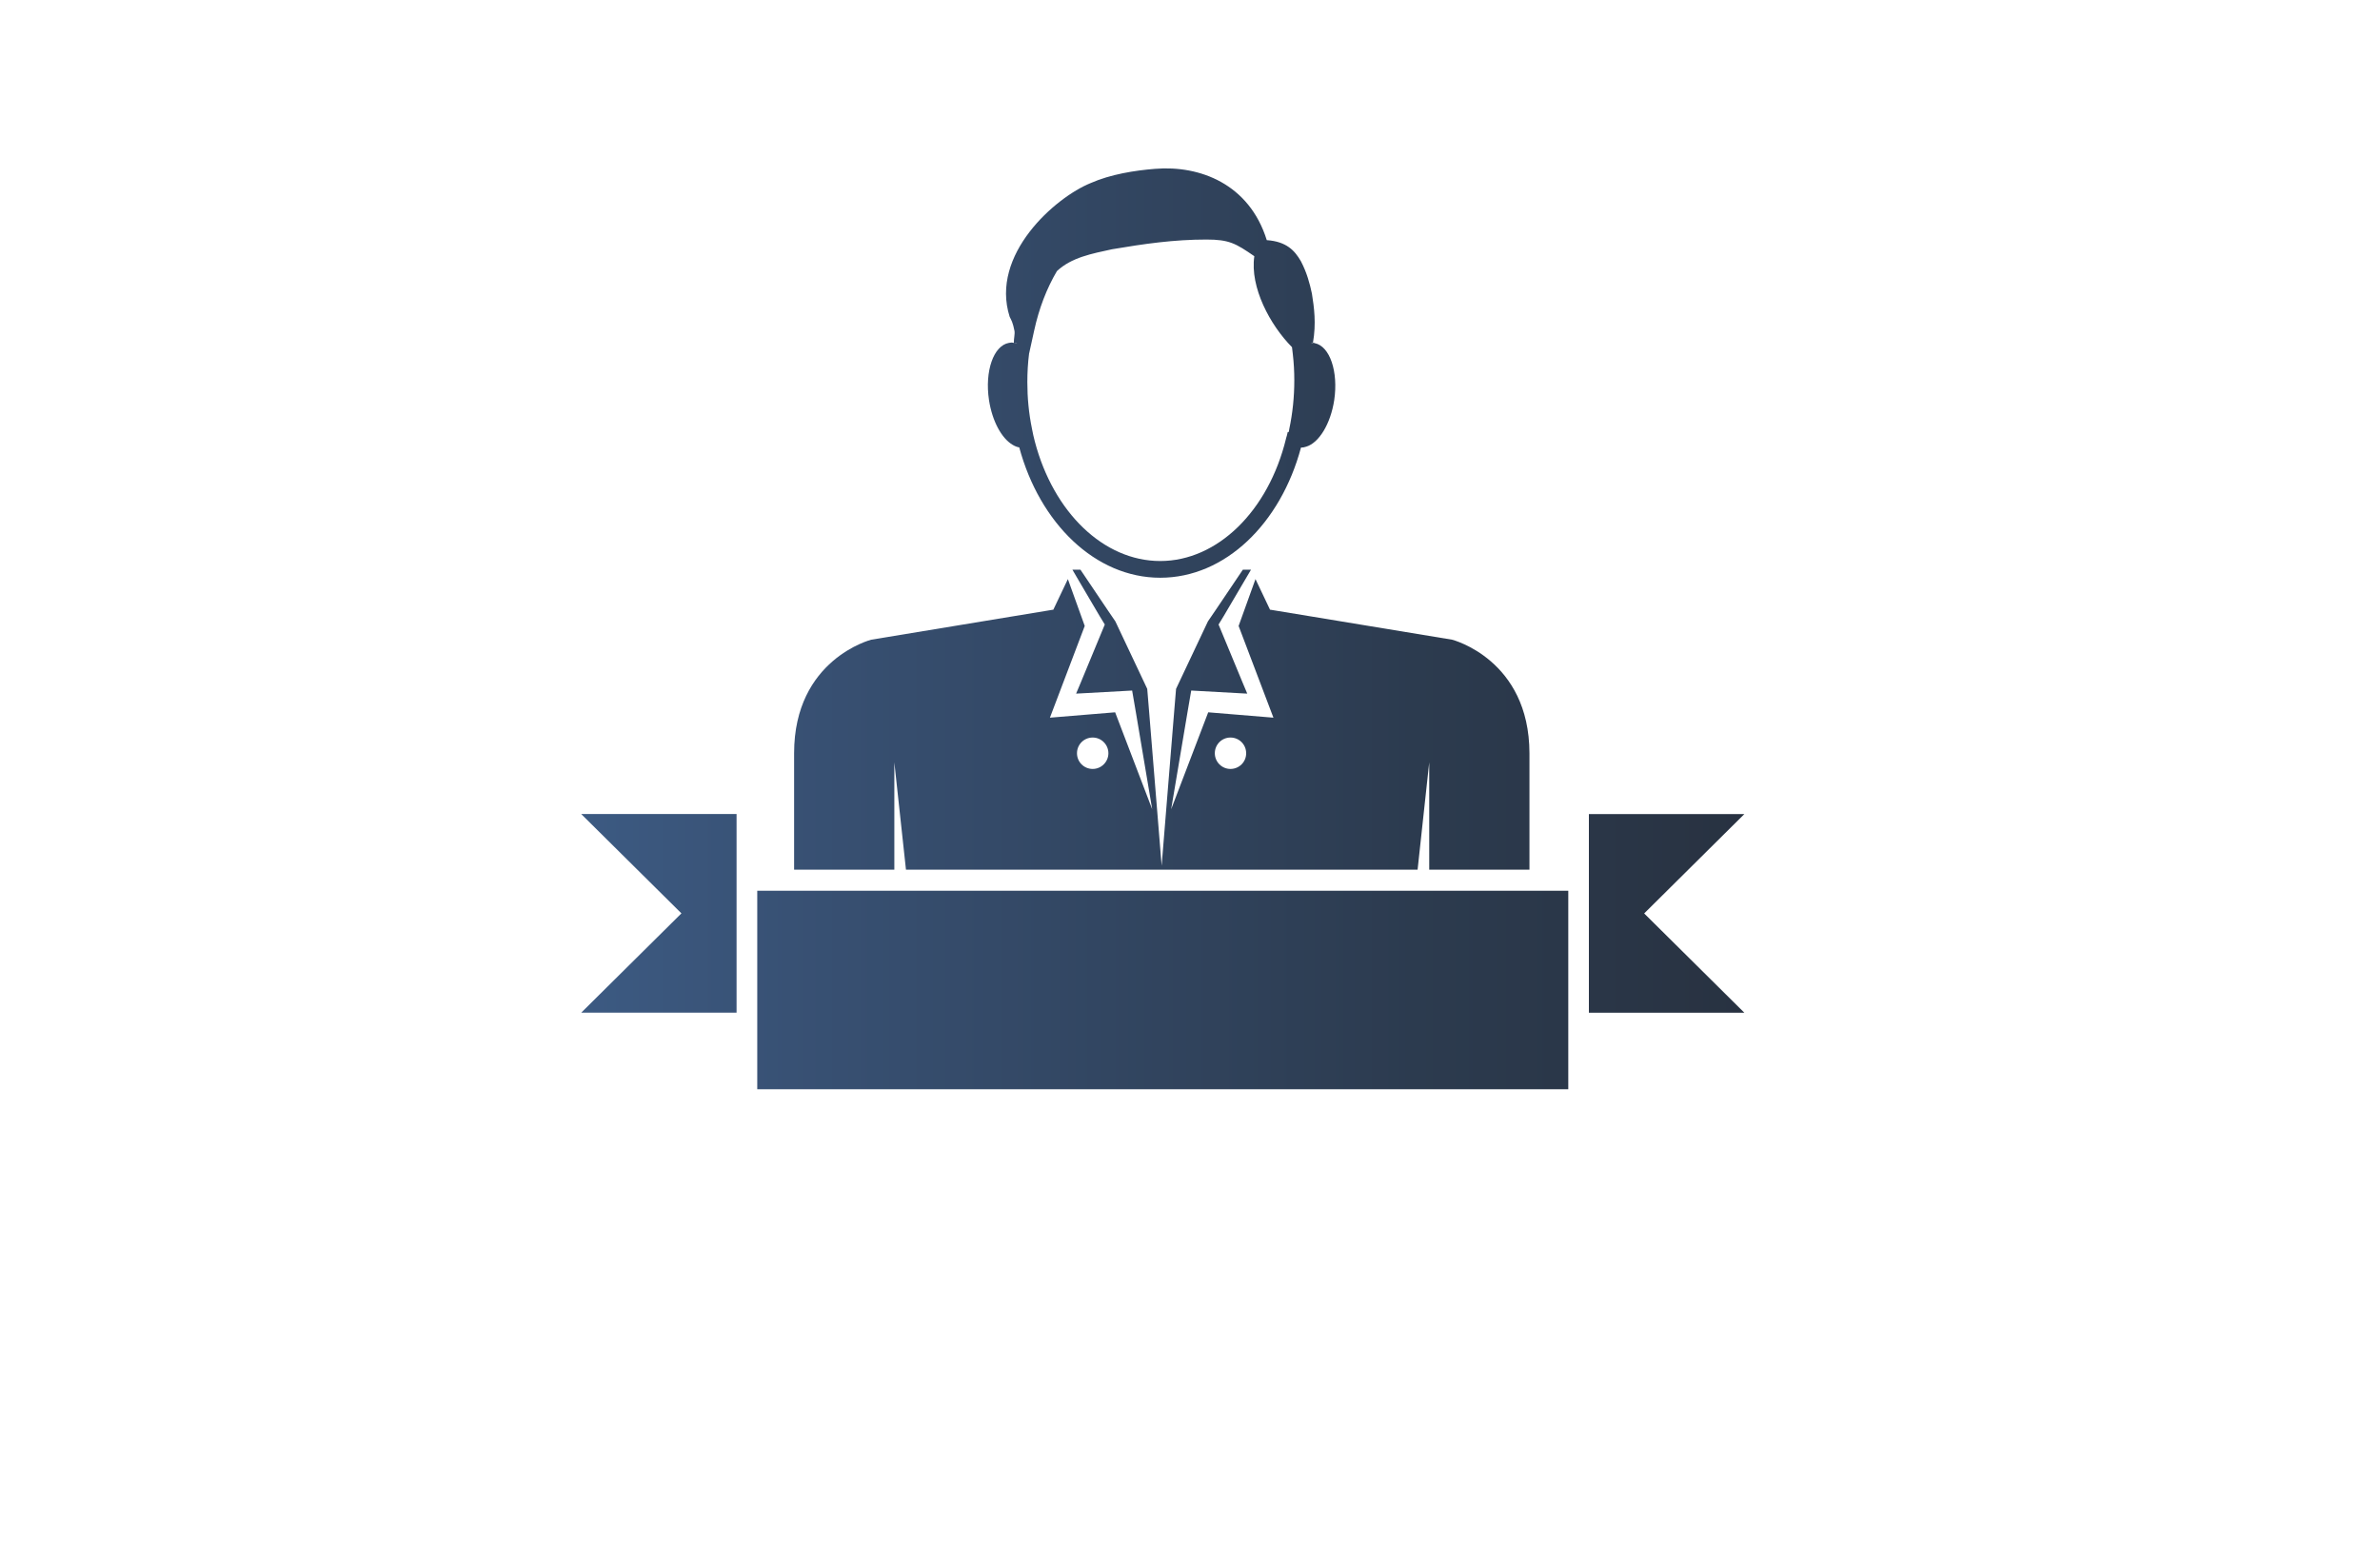 <?xml version="1.0" encoding="utf-8"?>
<!-- Generator: Adobe Illustrator 27.8.1, SVG Export Plug-In . SVG Version: 6.00 Build 0)  -->
<svg version="1.1" xmlns="http://www.w3.org/2000/svg" xmlns:xlink="http://www.w3.org/1999/xlink" x="0px" y="0px"
	 viewBox="0 0 350 230" style="enable-background:new 0 0 350 230;" xml:space="preserve">
<style type="text/css">
	.st0{fill:#F5FFCA;}
	.st1{fill:#FCFFE9;}
	.st2{fill:#CBE5BE;}
	.st3{fill:#CCFDFF;}
	.st4{fill:#FFE4CA;}
	.st5{fill:#CAFFD6;}
	.st6{fill:#FFF5CC;}
	.st7{fill:#001044;}
	.st8{fill:#FFF9DE;}
	.st9{fill:#FFFAD4;}
	.st10{fill:#C7FEFF;}
	.st11{fill:#003F49;}
	.st12{fill:#8E032B;}
	.st13{fill:#87622B;}
	.st14{fill:#83014C;}
	.st15{fill:#B72204;}
	.st16{fill:#015254;}
	.st17{fill:#5B9C40;}
	.st18{fill:#0055B6;}
	.st19{fill-rule:evenodd;clip-rule:evenodd;fill:#3A1D03;}
	.st20{fill-rule:evenodd;clip-rule:evenodd;fill:#723600;}
	.st21{fill:#00438D;}
	.st22{fill:#162E50;}
	.st23{fill:#F6921E;}
	.st24{fill:#00237A;}
	.st25{fill:#563B00;}
	.st26{fill:#00FFB6;}
	.st27{fill:#9500FF;}
	.st28{fill:#440000;}
	.st29{fill:#45EDFF;}
	.st30{fill:#CC7F7F;}
	.st31{fill-rule:evenodd;clip-rule:evenodd;fill:#FFFFFF;}
	.st32{fill-rule:evenodd;clip-rule:evenodd;fill:#DDBC66;}
	.st33{fill-rule:evenodd;clip-rule:evenodd;fill:#041440;}
	.st34{fill-rule:evenodd;clip-rule:evenodd;fill:url(#SVGID_1_);}
	.st35{fill:#041440;}
	.st36{fill-rule:evenodd;clip-rule:evenodd;fill:url(#SVGID_00000002344588120443313730000002657433302888252079_);}
	.st37{fill-rule:evenodd;clip-rule:evenodd;fill:#A47B3E;}
	.st38{fill:#102D56;}
	.st39{fill:#BA9966;}
	.st40{fill:url(#SVGID_00000059300039351362799830000015329774727978380721_);}
	.st41{fill-rule:evenodd;clip-rule:evenodd;fill:url(#SVGID_00000098209469065787110200000002391175987037194418_);}
	.st42{fill:url(#SVGID_00000065786774632079503950000001283498625451577491_);}
	.st43{fill:#6D1B1B;}
	.st44{fill:#E8C052;}
	.st45{fill:#161314;}
	.st46{fill:#BD6A25;}
	.st47{fill:url(#SVGID_00000045576673011984958230000018166784699539173037_);}
	.st48{fill:#E0902C;}
	.st49{fill:#292F38;}
	.st50{fill:#E3B92E;}
	.st51{fill:#252D35;}
	.st52{fill:#C72D2D;}
	.st53{fill:#D8A843;}
	.st54{fill:#1A2655;}
	.st55{fill:#4D479E;}
	.st56{fill:url(#SVGID_00000179630584898989826530000000665782614307771265_);}
	.st57{fill:#A6A8AB;}
	.st58{fill:#0267A3;}
	.st59{fill:url(#SVGID_00000159443116364849117800000009443446608383939488_);}
	.st60{fill:#4B281E;}
	.st61{fill:#1C4D60;}
	.st62{fill:#00324B;}
	.st63{fill:#007DA5;}
	.st64{fill:#FFFFFF;}
	.st65{fill:#FABE0F;}
	.st66{fill:#BC8B0F;}
	.st67{fill:#82D2F5;}
	.st68{fill:#66B2CC;}
	.st69{fill:#71B9D3;}
	.st70{fill:url(#SVGID_00000076592076299302814230000013581140547139623338_);}
	.st71{fill:url(#SVGID_00000014626689627255147570000001362441482175399323_);}
	.st72{fill:url(#SVGID_00000111871499652694205290000007130788356287065266_);}
	.st73{fill:#4D4D4D;}
	.st74{fill:url(#SVGID_00000176027993718876615670000016419394872134296995_);}
	.st75{fill:url(#SVGID_00000171721505221565199700000016523303237129164698_);}
	.st76{fill:url(#SVGID_00000139261502032461758050000009491330522081145521_);}
	.st77{fill:url(#SVGID_00000096027036198656741780000002997025418549100471_);}
	.st78{fill:url(#SVGID_00000093173445063653443310000016003419648170007192_);}
	.st79{fill:#030333;}
	.st80{fill:url(#SVGID_00000097475667900670778450000001390214650921768889_);}
	.st81{fill:url(#SVGID_00000067916003533040318900000010118779413817278337_);}
	.st82{fill:url(#SVGID_00000104701267390254298950000010123223247912806076_);}
	.st83{fill:url(#SVGID_00000034768219320900689560000014011059210666170791_);}
	.st84{fill:url(#SVGID_00000042001802720229624160000006910843853005792180_);}
	.st85{fill:url(#SVGID_00000066489608964074511240000013683727783959634847_);}
	.st86{fill:url(#SVGID_00000045620302250281541720000005302777819741128127_);}
	.st87{fill:url(#SVGID_00000144303745262206666630000008025649250141168310_);}
	.st88{fill:url(#SVGID_00000026126323722450103590000009599235171141571458_);}
	.st89{fill:url(#SVGID_00000139294820125345307110000004550969952186249137_);}
	.st90{fill:url(#SVGID_00000111151252399124302550000010313013211985103012_);}
	.st91{fill:url(#SVGID_00000144317492215672321590000004706123913367206588_);}
	.st92{fill:url(#SVGID_00000085936936268263691450000017594828678603090599_);}
	.st93{fill:url(#SVGID_00000121247169787587604420000016387542467982870410_);}
	.st94{fill:url(#SVGID_00000142872011742877052210000016335728059849264544_);}
	.st95{fill:url(#SVGID_00000105406249986764921620000011267065583797648786_);}
	.st96{fill:url(#SVGID_00000141432840086064054650000015273980389045892774_);}
	.st97{fill:url(#SVGID_00000070838693107838060120000009788546300366342578_);}
	.st98{fill:url(#SVGID_00000179623168576642319810000003445289549358043311_);}
	.st99{fill:url(#SVGID_00000119086098657498496250000006733717067964501894_);}
	.st100{fill:url(#SVGID_00000159463357280062104230000002318406722933207171_);}
	.st101{fill:url(#SVGID_00000137821436046539913560000017411168822283924126_);}
	.st102{fill:url(#SVGID_00000171694046435721396310000007285805131680609433_);}
	.st103{fill:url(#SVGID_00000069388727415591648360000002176135911715813558_);}
	.st104{fill:url(#SVGID_00000064346711163890351230000012993069246621309110_);}
	.st105{fill:url(#SVGID_00000049189052628256566270000002291375004181343912_);}
	.st106{fill:url(#SVGID_00000075866768793616666910000003741148730905751426_);}
	.st107{fill:url(#SVGID_00000038379344430877502010000003537050268058225803_);}
	.st108{fill:url(#SVGID_00000044163389691951338380000017315748860467251075_);}
	.st109{fill:url(#SVGID_00000154386736669286800210000009146133113030759561_);}
	.st110{fill:url(#SVGID_00000052815991122451538240000007305797302834901939_);}
	.st111{fill:url(#SVGID_00000158722847227313913270000003247227415969510804_);}
	.st112{fill:url(#SVGID_00000078747444957491231730000008071199662332619686_);}
	.st113{fill:url(#SVGID_00000114056580188447614530000009811159289015686333_);}
	.st114{fill:url(#SVGID_00000136381304636926621290000010374827279947876025_);}
	.st115{fill:url(#SVGID_00000047046258983782891700000001970365551798885560_);}
	.st116{fill-rule:evenodd;clip-rule:evenodd;fill:#C16A14;}
	.st117{fill-rule:evenodd;clip-rule:evenodd;fill:#BA880C;}
	.st118{fill-rule:evenodd;clip-rule:evenodd;fill:#755914;}
	.st119{fill-rule:evenodd;clip-rule:evenodd;fill:#FABE0F;}
	.st120{fill:#782D2D;}
	.st121{fill:#AA6565;}
	.st122{fill:url(#SVGID_00000027582617362850965780000009998726233903511958_);}
	.st123{fill-rule:evenodd;clip-rule:evenodd;fill:url(#SVGID_00000159450139700898959270000006487030249916820352_);}
	.st124{fill-rule:evenodd;clip-rule:evenodd;fill:url(#SVGID_00000021809382585223844110000009220580985058719922_);}
	.st125{fill-rule:evenodd;clip-rule:evenodd;fill:#9B5E26;}
	.st126{fill-rule:evenodd;clip-rule:evenodd;fill:#683C18;}
	.st127{fill:url(#XMLID_00000139983203516109564220000004865364439969229184_);}
	.st128{fill:#5B0505;}
	.st129{fill:#840808;}
	.st130{fill:#750404;}
	.st131{fill:url(#SVGID_00000070080590011778005830000009189286886187037075_);}
	.st132{fill:url(#SVGID_00000070835912242604987320000017853408791808212892_);}
	.st133{fill:#B5B5B5;}
	.st134{fill:url(#SVGID_00000063608481615006965230000004138016084116942751_);}
	.st135{fill:url(#SVGID_00000065056819060779634430000008581859945774500500_);}
	.st136{fill:#3C5A82;}
	.st137{fill:#44688E;}
	.st138{fill:#11114C;}
	.st139{fill:url(#SVGID_00000044142185320447893590000016566655602253236146_);}
	.st140{fill:#7B7BBF;}
	.st141{fill:#6B6BC6;}
	.st142{fill:#C7C7F9;}
	.st143{fill:#6B6B6B;}
	.st144{fill:#363663;}
	.st145{fill:#0C5977;}
	.st146{fill:#136D89;}
	.st147{fill:#64BCE8;}
	.st148{fill:url(#SVGID_00000067223581102228631300000015212550833644724391_);}
	.st149{fill:url(#SVGID_00000013895195226749522750000010872003885682792363_);}
	.st150{fill:#DC730A;}
	.st151{fill:#F4F4F4;}
	.st152{fill:#A3591D;}
	.st153{fill:#ED9443;}
	.st154{fill:url(#SVGID_00000171694950231215093200000007023282332846943643_);}
	.st155{fill:#4B4BAA;}
	.st156{fill:#5D5D91;}
	.st157{fill:#0F8CB4;}
	.st158{fill:#0A3755;}
</style>
<g id="Layer_1">
</g>
<g id="Layer_2">
</g>
<g id="Layer_3">
</g>
<g id="Layer_4">
</g>
<g id="Layer_5">
</g>
<g id="Layer_6">
</g>
<g id="Layer_7">
</g>
<g id="Layer_8">
</g>
<g id="Layer_9">
</g>
<g id="Layer_10">
</g>
<g id="Layer_11">
</g>
<g id="Layer_12">
</g>
<g id="Layer_13">
</g>
<g id="Layer_14">
</g>
<g id="Layer_15">
	<linearGradient id="SVGID_1_" gradientUnits="userSpaceOnUse" x1="85.479" y1="92.486" x2="256.517" y2="92.486">
		<stop  offset="0" style="stop-color:#3C5A82"/>
		<stop  offset="0.179" style="stop-color:#385174"/>
		<stop  offset="0.716" style="stop-color:#2C3B4F"/>
		<stop  offset="1" style="stop-color:#283241"/>
	</linearGradient>
	<path style="fill:url(#SVGID_1_);" d="M241.79,134.34l14.73,14.6h-22.86v-29.21h22.86L241.79,134.34z M85.48,119.73l14.73,14.6
		l-14.73,14.6h22.84v-29.21H85.48z M111.36,131v29.2h119.27V131H111.36z M193.35,50.47c-0.02-0.02-0.06-0.03-0.08-0.03
		c-0.06-0.02-0.11-0.03-0.19-0.02c0.5-2.86,0.17-5.21-0.15-7.23c-0.31-1.46-0.73-3.06-1.61-4.75c-0.92-1.6-2.14-2.92-5.03-3.12
		c-2.58-8.29-9.87-11.02-16.4-10.49c-2.98,0.23-6.6,0.81-9.51,2.1c-5.18,2.1-14.81,10.51-11.9,19.66c0.25,0.5,0.47,0.84,0.71,2.08
		c0.08,0.42-0.12,1.29-0.09,1.64v0.12c0.09,0,0.17,0.02,0.25,0.03c0.09,0.02,0.16,0.03,0.23,0.08c-0.19-0.05-0.36-0.08-0.48-0.11
		c-0.05-0.02-0.08-0.02-0.11-0.02c-0.2-0.05-0.4-0.02-0.62,0.02c-2.27,0.4-3.57,4.17-2.93,8.41c0.48,3.12,1.86,5.62,3.46,6.57
		c0.33,0.2,0.65,0.34,0.99,0.39c3.01,11.14,11.17,19.17,20.73,19.17c9.56,0,17.71-7.98,20.7-19.14c0.26,0,0.53-0.05,0.78-0.14
		c1.86-0.56,3.57-3.32,4.11-6.84C196.83,54.66,195.57,50.92,193.35,50.47z M189.6,63.09l-0.03,0.19c0,0.09-0.03,0.19-0.06,0.26
		h-0.14c-0.06,0.33-0.15,0.64-0.25,0.95v0.02c-2.59,10.65-10.09,18-18.5,18c-8.32,0-15.7-7.15-18.44-17.58
		c-0.17-0.61-0.29-1.23-0.42-1.88c-0.47-2.3-0.68-4.55-0.68-6.83c0-1.44,0.08-2.86,0.26-4.25l0.02-0.06l0.73-3.32
		c0.7-3.21,1.83-6.16,3.34-8.72c2.16-2.02,5.14-2.56,8.1-3.21c4.8-0.81,9.11-1.43,13.89-1.43c3.34,0,4.3,0.56,7.04,2.45
		c-0.67,4.59,2.34,10.15,5.54,13.38c0.05,0.34,0.09,0.67,0.12,1.01c0.15,1.29,0.22,2.56,0.22,3.86
		C190.34,58.37,190.09,60.77,189.6,63.09z M193.07,50.47c-0.02-0.02-0.05-0.03-0.06-0.03c-0.06-0.02-0.14-0.02-0.23-0.02
		c0.11-0.05,0.2-0.05,0.3,0V50.47z M213.54,94.08l-26.61-4.39l-0.16-0.02l-2.14-4.5l-2.48,6.89l5.12,13.49l-9.59-0.79l-5.45,14.26
		l2.39-14.2l0.56-3.26l7.62,0.42l0.62,0.03l-0.62-1.47l-3.6-8.69l0.75-1.23l2.86-4.86l1.16-1.97h-1.2l-4.03,5.98l-1.1,1.61
		l-4.69,9.93l-0.29,3.51l-1.83,22.5l-1.83-22.5l-0.29-3.51l-4.69-9.93l-1.1-1.61l-4.03-5.98h-1.18l1.15,1.97l2.86,4.86l0.75,1.23
		l-3.6,8.69l-0.62,1.47l0.62-0.03l7.62-0.42l0.56,3.26l2.39,14.2l-5.45-14.26l-9.59,0.79l5.12-13.49l-2.48-6.89l-2.14,4.5
		l-0.16,0.02l-26.61,4.39c0,0-11.35,2.87-11.35,16.7v17.12h14.74v-15.78l1.71,15.78h75.24l1.71-15.78v15.78h14.74v-17.12
		C224.89,96.95,213.54,94.08,213.54,94.08z M160.69,113.09c-1.29,0-2.31-1.04-2.31-2.31c0-1.27,1.02-2.31,2.31-2.31
		c1.27,0,2.31,1.04,2.31,2.31C163,112.05,161.96,113.09,160.69,113.09z M180.95,113.09c-1.27,0-2.3-1.04-2.3-2.31
		c0-1.27,1.02-2.31,2.3-2.31c1.29,0,2.31,1.04,2.31,2.31C183.27,112.05,182.24,113.09,180.95,113.09z"/>
</g>
</svg>
